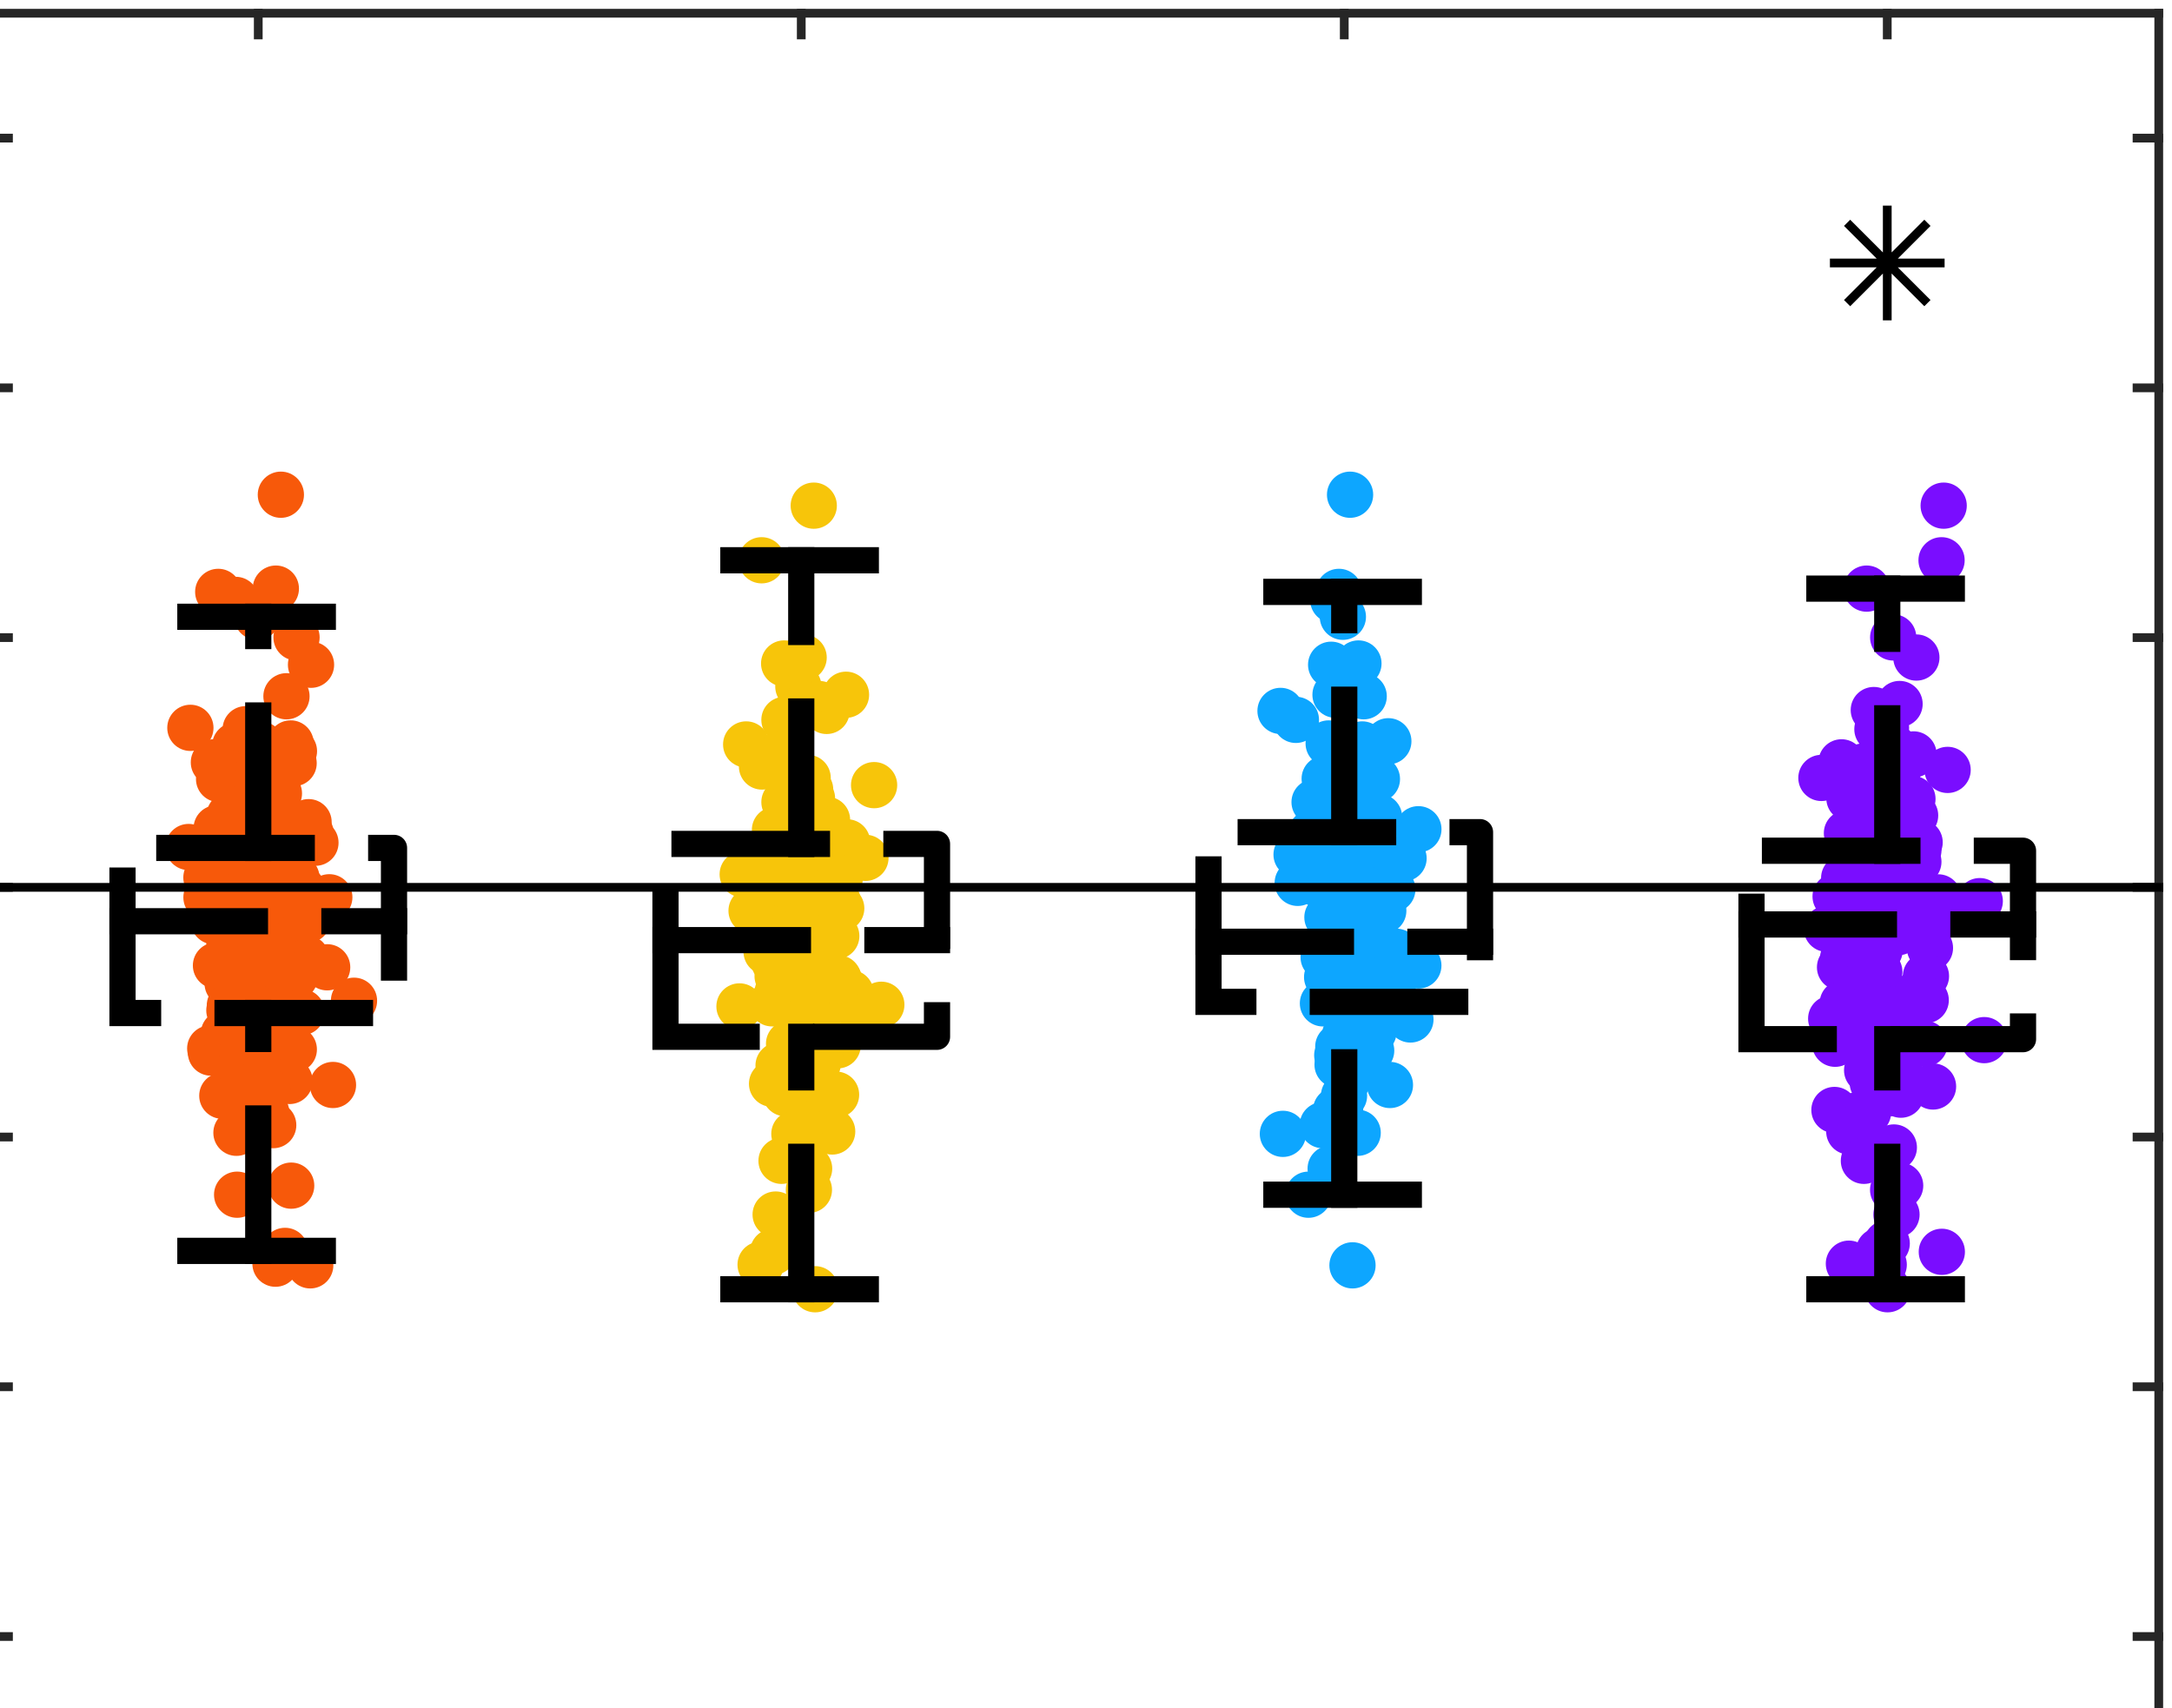 <?xml version="1.0"?>
<!DOCTYPE svg PUBLIC '-//W3C//DTD SVG 1.0//EN'
          'http://www.w3.org/TR/2001/REC-SVG-20010904/DTD/svg10.dtd'>
<svg xmlns:xlink="http://www.w3.org/1999/xlink" style="fill-opacity:1; color-rendering:auto; color-interpolation:auto; text-rendering:auto; stroke:black; stroke-linecap:square; stroke-miterlimit:10; shape-rendering:auto; stroke-opacity:1; fill:black; stroke-dasharray:none; font-weight:normal; stroke-width:1; font-family:'Dialog'; font-style:normal; stroke-linejoin:miter; font-size:12px; stroke-dashoffset:0; image-rendering:auto;" width="164" height="129" xmlns="http://www.w3.org/2000/svg"
><rect width="100%" height="100%" fill="#808080" stroke="none"/><!--Generated by the Batik Graphics2D SVG Generator--><defs id="genericDefs"
  /><g
  ><defs id="defs1"
    ><clipPath clipPathUnits="userSpaceOnUse" id="clipPath1"
      ><path d="M0 0 L164 0 L164 129 L0 129 L0 0 Z"
      /></clipPath
    ></defs
    ><g style="fill:white; stroke:white;"
    ><rect x="0" y="0" width="164" style="clip-path:url(#clipPath1); stroke:none;" height="129"
    /></g
    ><g style="fill:white; text-rendering:optimizeSpeed; color-rendering:optimizeSpeed; image-rendering:optimizeSpeed; shape-rendering:crispEdges; stroke:white; color-interpolation:sRGB;"
    ><rect x="0" width="164" height="129" y="0" style="stroke:none;"
      /><path style="stroke:none;" d="M0 129 L163 129 L163 1 L0 1 Z"
    /></g
    ><g style="fill:rgb(38,38,38); text-rendering:geometricPrecision; image-rendering:optimizeQuality; color-rendering:optimizeQuality; stroke-linejoin:round; stroke:rgb(38,38,38); color-interpolation:linearRGB; stroke-width:0.66;"
    ><line y2="1" style="fill:none;" x1="0" x2="163" y1="1"
      /><line y2="2.64" style="fill:none;" x1="19.5" x2="19.5" y1="1"
      /><line y2="2.64" style="fill:none;" x1="60.5" x2="60.5" y1="1"
      /><line y2="2.64" style="fill:none;" x1="101.5" x2="101.5" y1="1"
      /><line y2="2.64" style="fill:none;" x1="142.5" x2="142.5" y1="1"
      /><line y2="1" style="fill:none;" x1="163" x2="163" y1="129"
      /><line y2="123.571" style="fill:none;" x1="0" x2="0.64" y1="123.571"
      /><line y2="104.714" style="fill:none;" x1="0" x2="0.64" y1="104.714"
      /><line y2="85.857" style="fill:none;" x1="0" x2="0.64" y1="85.857"
      /><line y2="67" style="fill:none;" x1="0" x2="0.64" y1="67"
      /><line y2="48.143" style="fill:none;" x1="0" x2="0.64" y1="48.143"
      /><line y2="29.286" style="fill:none;" x1="0" x2="0.64" y1="29.286"
      /><line y2="10.429" style="fill:none;" x1="0" x2="0.64" y1="10.429"
      /><line y2="123.571" style="fill:none;" x1="163" x2="161.36" y1="123.571"
      /><line y2="104.714" style="fill:none;" x1="163" x2="161.36" y1="104.714"
      /><line y2="85.857" style="fill:none;" x1="163" x2="161.36" y1="85.857"
      /><line y2="67" style="fill:none;" x1="163" x2="161.36" y1="67"
      /><line y2="48.143" style="fill:none;" x1="163" x2="161.36" y1="48.143"
      /><line y2="29.286" style="fill:none;" x1="163" x2="161.36" y1="29.286"
      /><line y2="10.429" style="fill:none;" x1="163" x2="161.36" y1="10.429"
    /></g
    ><g transform="translate(19.845,68.358)" style="fill:rgb(247,89,10); text-rendering:geometricPrecision; color-rendering:optimizeQuality; image-rendering:optimizeQuality; color-interpolation:linearRGB; stroke:rgb(247,89,10);"
    ><circle r="1.746" style="stroke:none;" cx="0" cy="0"
      /><circle r="1.746" style="stroke:none;" cx="0" transform="translate(-0.963,-12.386)" cy="0"
      /><circle r="1.746" style="stroke:none;" cx="0" transform="translate(-1.778,0.096)" cy="0"
      /><circle r="1.746" style="stroke:none;" cx="0" transform="translate(1.362,-31.002)" cy="0"
      /><circle r="1.746" style="stroke:none;" cx="0" transform="translate(-1.769,-1.73)" cy="0"
      /><circle r="1.746" style="stroke:none;" cx="0" transform="translate(-1.292,-13.296)" cy="0"
      /><circle r="1.746" style="stroke:none;" cx="0" transform="translate(1.466,2.751)" cy="0"
      /><circle r="1.746" style="stroke:none;" cx="0" transform="translate(0.548,5.7)" cy="0"
      /><circle r="1.746" style="stroke:none;" cx="0" transform="translate(1.493,5.849)" cy="0"
      /><circle r="1.746" style="stroke:none;" cx="0" transform="translate(0.689,0.054)" cy="0"
      /><circle r="1.746" style="stroke:none;" cx="0" transform="translate(-1.167,-8.029)" cy="0"
      /><circle r="1.746" style="stroke:none;" cx="0" transform="translate(-1.399,-5.578)" cy="0"
      /><circle r="1.746" style="stroke:none;" cx="0" transform="translate(1.287,-1.207)" cy="0"
      /><circle r="1.746" style="stroke:none;" cx="0" transform="translate(-1.721,4.003)" cy="0"
      /><circle r="1.746" style="stroke:none;" cx="0" transform="translate(2.087,-5.743)" cy="0"
      /><circle r="1.746" style="stroke:none;" cx="0" transform="translate(1.276,4.68)" cy="0"
      /><circle r="1.746" style="stroke:none;" cx="0" transform="translate(0.244,9.618)" cy="0"
      /><circle r="1.746" style="stroke:none;" cx="0" transform="translate(-0.339,10.918)" cy="0"
      /><circle r="1.746" style="stroke:none;" cx="0" transform="translate(0.404,8.877)" cy="0"
      /><circle r="1.746" style="stroke:none;" cx="0" transform="translate(6.884,7.208)" cy="0"
      /><circle r="1.746" style="stroke:none;" cx="0" transform="translate(-0.576,4.503)" cy="0"
      /><circle r="1.746" style="stroke:none;" cx="0" transform="translate(-3.537,4.547)" cy="0"
      /><circle r="1.746" style="stroke:none;" cx="0" transform="translate(3.58,27.187)" cy="0"
      /><circle r="1.746" style="stroke:none;" cx="0" transform="translate(0.905,1.178)" cy="0"
      /><circle r="1.746" style="stroke:none;" cx="0" transform="translate(-1.674,1.678)" cy="0"
      /><circle r="1.746" style="stroke:none;" cx="0" transform="translate(5.02,-0.605)" cy="0"
      /><circle r="1.746" style="stroke:none;" cx="0" transform="translate(0.784,16.6)" cy="0"
      /><circle r="1.746" style="stroke:none;" cx="0" transform="translate(0.258,11.09)" cy="0"
      /><circle r="1.746" style="stroke:none;" cx="0" transform="translate(-1.94,21.853)" cy="0"
      /><circle r="1.746" style="stroke:none;" cx="0" transform="translate(-2.529,2.752)" cy="0"
      /><circle r="1.746" style="stroke:none;" cx="0" transform="translate(-3.971,10.811)" cy="0"
      /><circle r="1.746" style="stroke:none;" cx="0" transform="translate(-1.212,3.988)" cy="0"
      /><circle r="1.746" style="stroke:none;" cx="0" transform="translate(-2.504,-6.784)" cy="0"
      /><circle r="1.746" style="stroke:none;" cx="0" transform="translate(0.983,-23.912)" cy="0"
      /><circle r="1.746" style="stroke:none;" cx="0" transform="translate(-0.997,12.388)" cy="0"
      /><circle r="1.746" style="stroke:none;" cx="0" transform="translate(3.281,4.006)" cy="0"
      /><circle r="1.746" style="stroke:none;" cx="0" transform="translate(2.751,0.408)" cy="0"
      /><circle r="1.746" style="stroke:none;" cx="0" transform="translate(-0.009,1.774)" cy="0"
      /><circle r="1.746" style="stroke:none;" cx="0" transform="translate(-0.925,10.241)" cy="0"
      /><circle r="1.746" style="stroke:none;" cx="0" transform="translate(2.017,13.264)" cy="0"
      /><circle r="1.746" style="stroke:none;" cx="0" transform="translate(-2.696,3.809)" cy="0"
      /><circle r="1.746" style="stroke:none;" cx="0" transform="translate(1.036,2.028)" cy="0"
      /><circle r="1.746" style="stroke:none;" cx="0" transform="translate(-1.717,2.114)" cy="0"
      /><circle r="1.746" style="stroke:none;" cx="0" transform="translate(-1.166,-6.237)" cy="0"
      /><circle r="1.746" style="stroke:none;" cx="0" transform="translate(-1.723,-0.244)" cy="0"
      /><circle r="1.746" style="stroke:none;" cx="0" transform="translate(0.835,7.254)" cy="0"
      /><circle r="1.746" style="stroke:none;" cx="0" transform="translate(-1.94,4.491)" cy="0"
      /><circle r="1.746" style="stroke:none;" cx="0" transform="translate(-2.526,7.934)" cy="0"
      /><circle r="1.746" style="stroke:none;" cx="0" transform="translate(0.788,8.043)" cy="0"
      /><circle r="1.746" style="stroke:none;" cx="0" transform="translate(-1.214,-3.286)" cy="0"
      /><circle r="1.746" style="stroke:none;" cx="0" transform="translate(0.396,-4.646)" cy="0"
      /><circle r="1.746" style="stroke:none;" cx="0" transform="translate(-1.067,-9.335)" cy="0"
      /><circle r="1.746" style="stroke:none;" cx="0" transform="translate(0.207,10.843)" cy="0"
      /><circle r="1.746" style="stroke:none;" cx="0" transform="translate(-5.603,-4.401)" cy="0"
      /><circle r="1.746" style="stroke:none;" cx="0" transform="translate(0.61,-3.549)" cy="0"
      /><circle r="1.746" style="stroke:none;" cx="0" transform="translate(3.454,-6.276)" cy="0"
      /><circle r="1.746" style="stroke:none;" cx="0" transform="translate(1.785,-15.784)" cy="0"
      /><circle r="1.746" style="stroke:none;" cx="0" transform="translate(1.522,9.056)" cy="0"
      /><circle r="1.746" style="stroke:none;" cx="0" transform="translate(-0.837,7.528)" cy="0"
      /><circle r="1.746" style="stroke:none;" cx="0" transform="translate(0.026,10.108)" cy="0"
      /><circle r="1.746" style="stroke:none;" cx="0" transform="translate(0.155,15.455)" cy="0"
      /><circle r="1.746" style="stroke:none;" cx="0" transform="translate(-0.148,-12.127)" cy="0"
      /><circle r="1.746" style="stroke:none;" cx="0" transform="translate(-2.048,-23.06)" cy="0"
      /><circle r="1.746" style="stroke:none;" cx="0" transform="translate(-1.068,-11.264)" cy="0"
      /><circle r="1.746" style="stroke:none;" cx="0" transform="translate(-0.704,-3.033)" cy="0"
      /><circle r="1.746" style="stroke:none;" cx="0" transform="translate(-1.331,-2.666)" cy="0"
      /><circle r="1.746" style="stroke:none;" cx="0" transform="translate(1.37,7.165)" cy="0"
      /><circle r="1.746" style="stroke:none;" cx="0" transform="translate(4.858,4.681)" cy="0"
      /><circle r="1.746" style="stroke:none;" cx="0" transform="translate(-3.058,14.38)" cy="0"
      /><circle r="1.746" style="stroke:none;" cx="0" transform="translate(-0.082,-9.05)" cy="0"
      /><circle r="1.746" style="stroke:none;" cx="0" transform="translate(-3.302,-9.534)" cy="0"
      /><circle r="1.746" style="stroke:none;" cx="0" transform="translate(2.325,-10.731)" cy="0"
      /><circle r="1.746" style="stroke:none;" cx="0" transform="translate(2.545,-20.226)" cy="0"
      /><circle r="1.746" style="stroke:none;" cx="0" transform="translate(-3.754,0.117)" cy="0"
      /><circle r="1.746" style="stroke:none;" cx="0" transform="translate(3.639,-18.163)" cy="0"
      /><circle r="1.746" style="stroke:none;" cx="0" transform="translate(-2.569,0.158)" cy="0"
      /><circle r="1.746" style="stroke:none;" cx="0" transform="translate(0.119,-2.282)" cy="0"
      /><circle r="1.746" style="stroke:none;" cx="0" transform="translate(1.907,-4.46)" cy="0"
      /><circle r="1.746" style="stroke:none;" cx="0" transform="translate(-0.044,-7.006)" cy="0"
      /><circle r="1.746" style="stroke:none;" cx="0" transform="translate(4.361,0.433)" cy="0"
      /><circle r="1.746" style="stroke:none;" cx="0" transform="translate(5.297,13.568)" cy="0"
      /><circle r="1.746" style="stroke:none;" cx="0" transform="translate(-0.062,-3.763)" cy="0"
      /><circle r="1.746" style="stroke:none;" cx="0" transform="translate(-4.255,-0.598)" cy="0"
      /><circle r="1.746" style="stroke:none;" cx="0" transform="translate(-1.094,-6.978)" cy="0"
      /><circle r="1.746" style="stroke:none;" cx="0" transform="translate(-2.084,-12.057)" cy="0"
      /><circle r="1.746" style="stroke:none;" cx="0" transform="translate(-1.913,-7.1)" cy="0"
      /><circle r="1.746" style="stroke:none;" cx="0" transform="translate(-2.657,5.899)" cy="0"
      /><circle r="1.746" style="stroke:none;" cx="0" transform="translate(-0.185,-9.737)" cy="0"
      /><circle r="1.746" style="stroke:none;" cx="0" transform="translate(3.973,-4.725)" cy="0"
      /><circle r="1.746" style="stroke:none;" cx="0" transform="translate(-1.813,-2.537)" cy="0"
      /><circle r="1.746" style="stroke:none;" cx="0" transform="translate(-0.92,-0.418)" cy="0"
      /><circle r="1.746" style="stroke:none;" cx="0" transform="translate(2.046,0.897)" cy="0"
      /><circle r="1.746" style="stroke:none;" cx="0" transform="translate(2.141,21.169)" cy="0"
      /><circle r="1.746" style="stroke:none;" cx="0" transform="translate(0.65,-1.505)" cy="0"
      /><circle r="1.746" style="stroke:none;" cx="0" transform="translate(1.758,5.732)" cy="0"
      /><circle r="1.746" style="stroke:none;" cx="0" transform="translate(1.44,13.22)" cy="0"
      /><circle r="1.746" style="stroke:none;" cx="0" transform="translate(-1.128,0.592)" cy="0"
      /><circle r="1.746" style="stroke:none;" cx="0" transform="translate(0.534,-4.084)" cy="0"
      /><circle r="1.746" style="stroke:none;" cx="0" transform="translate(-0.959,2.895)" cy="0"
      /><circle r="1.746" style="stroke:none;" cx="0" transform="translate(-2.19,3.511)" cy="0"
      /><circle r="1.746" style="stroke:none;" cx="0" transform="translate(0.956,27.062)" cy="0"
      /><circle r="1.746" style="stroke:none;" cx="0" transform="translate(-0.207,3.554)" cy="0"
      /><circle r="1.746" style="stroke:none;" cx="0" transform="translate(-0.729,15.847)" cy="0"
      /><circle r="1.746" style="stroke:none;" cx="0" transform="translate(0.253,15.633)" cy="0"
      /><circle r="1.746" style="stroke:none;" cx="0" transform="translate(1.679,26.096)" cy="0"
      /><circle r="1.746" style="stroke:none;" cx="0" transform="translate(0.46,3.25)" cy="0"
      /><circle r="1.746" style="stroke:none;" cx="0" transform="translate(0.053,15.369)" cy="0"
      /><circle r="1.746" style="stroke:none;" cx="0" transform="translate(0.228,9.783)" cy="0"
      /><circle r="1.746" style="stroke:none;" cx="0" transform="translate(-0.24,-10.954)" cy="0"
      /><circle r="1.746" style="stroke:none;" cx="0" transform="translate(-1.933,-6.661)" cy="0"
      /><circle r="1.746" style="stroke:none;" cx="0" transform="translate(1.268,2.07)" cy="0"
      /><circle r="1.746" style="stroke:none;" cx="0" transform="translate(2.543,-2.064)" cy="0"
      /><circle r="1.746" style="stroke:none;" cx="0" transform="translate(-1.44,-2.371)" cy="0"
      /><circle r="1.746" style="stroke:none;" cx="0" transform="translate(3.607,-5.447)" cy="0"
      /><circle r="1.746" style="stroke:none;" cx="0" transform="translate(-0.707,-1.898)" cy="0"
      /><circle r="1.746" style="stroke:none;" cx="0" transform="translate(-0.845,9.203)" cy="0"
      /><circle r="1.746" style="stroke:none;" cx="0" transform="translate(-2.186,12.038)" cy="0"
      /><circle r="1.746" style="stroke:none;" cx="0" transform="translate(-1.97,5.301)" cy="0"
      /><circle r="1.746" style="stroke:none;" cx="0" transform="translate(-2.299,0.905)" cy="0"
      /><circle r="1.746" style="stroke:none;" cx="0" transform="translate(0.38,12.456)" cy="0"
      /><circle r="1.746" style="stroke:none;" cx="0" transform="translate(2.929,8.068)" cy="0"
      /><circle r="1.746" style="stroke:none;" cx="0" transform="translate(0.736,8.558)" cy="0"
      /><circle r="1.746" style="stroke:none;" cx="0" transform="translate(1.406,8.482)" cy="0"
      /><circle r="1.746" style="stroke:none;" cx="0" transform="translate(2.405,5.422)" cy="0"
      /><circle r="1.746" style="stroke:none;" cx="0" transform="translate(-5.47,-13.399)" cy="0"
      /><circle r="1.746" style="stroke:none;" cx="0" transform="translate(-0.689,-5.705)" cy="0"
      /><circle r="1.746" style="stroke:none;" cx="0" transform="translate(0.378,13.999)" cy="0"
      /><circle r="1.746" style="stroke:none;" cx="0" transform="translate(1.125,3.777)" cy="0"
      /><circle r="1.746" style="stroke:none;" cx="0" transform="translate(-3.02,4.476)" cy="0"
      /><circle r="1.746" style="stroke:none;" cx="0" transform="translate(-2.408,-0.465)" cy="0"
      /><circle r="1.746" style="stroke:none;" cx="0" transform="translate(1.276,-0.67)" cy="0"
      /><circle r="1.746" style="stroke:none;" cx="0" transform="translate(-0.584,0.525)" cy="0"
      /><circle r="1.746" style="stroke:none;" cx="0" transform="translate(0.788,5.31)" cy="0"
      /><circle r="1.746" style="stroke:none;" cx="0" transform="translate(-2.315,5.845)" cy="0"
      /><circle r="1.746" style="stroke:none;" cx="0" transform="translate(-3.695,-10.793)" cy="0"
      /><circle r="1.746" style="stroke:none;" cx="0" transform="translate(1.215,-8.447)" cy="0"
      /><circle r="1.746" style="stroke:none;" cx="0" transform="translate(2.101,-12.22)" cy="0"
      /><circle r="1.746" style="stroke:none;" cx="0" transform="translate(3,-1.187)" cy="0"
      /><circle r="1.746" style="stroke:none;" cx="0" transform="translate(-3.486,-5.812)" cy="0"
      /><circle r="1.746" style="stroke:none;" cx="0" transform="translate(-3.086,-4.129)" cy="0"
      /><circle r="1.746" style="stroke:none;" cx="0" transform="translate(-3.367,-23.665)" cy="0"
      /><circle r="1.746" style="stroke:none;" cx="0" transform="translate(-0.431,-21.786)" cy="0"
      /><circle r="1.746" style="stroke:none;" cx="0" transform="translate(-1.607,13.682)" cy="0"
      /><circle r="1.746" style="stroke:none;" cx="0" transform="translate(2.349,-11.639)" cy="0"
      /><circle r="1.746" style="stroke:none;" cx="0" transform="translate(-3.328,-2.366)" cy="0"
      /><circle r="1.746" style="stroke:none;" cx="0" transform="translate(-3.917,11.122)" cy="0"
      /><circle r="1.746" style="stroke:none;" cx="0" transform="translate(0.075,11.32)" cy="0"
      /><circle r="1.746" style="stroke:none;" cx="0" transform="translate(2.1,8.155)" cy="0"
      /><circle r="1.746" style="stroke:none;" cx="0" transform="translate(-1.991,17.177)" cy="0"
      /><circle r="1.746" style="stroke:none;" cx="0" transform="translate(-2.94,9.686)" cy="0"
      /><circle r="1.746" style="stroke:none;" cx="0" transform="translate(-0.652,10.448)" cy="0"
      /><circle r="1.746" style="stroke:none;" cx="0" transform="translate(-3.7,1.203)" cy="0"
      /><circle r="1.746" style="stroke:none;" cx="0" transform="translate(-0.31,9.551)" cy="0"
      /><circle r="1.746" style="stroke:none;" cx="0" transform="translate(1.353,4.77)" cy="0"
      /><circle r="1.746" style="stroke:none;" cx="0" transform="translate(0.101,-1.903)" cy="0"
      /><circle r="1.746" style="stroke:none;" cx="0" transform="translate(-4.259,-2.098)" cy="0"
      /><circle r="1.746" style="stroke:none;" cx="0" transform="translate(-1.446,5.629)" cy="0"
      /><circle r="1.746" style="stroke:none;" cx="0" transform="translate(-0.965,-7.67)" cy="0"
      /><circle r="1.746" style="stroke:none;" cx="0" transform="translate(3.372,1.098)" cy="0"
      /><circle r="1.746" style="stroke:none;" cx="0" transform="translate(1.53,0.355)" cy="0"
      /><circle r="1.746" style="stroke:none;" cx="0" transform="translate(-0.463,0.704)" cy="0"
      /><circle r="1.746" style="stroke:none;" cx="0" transform="translate(2.339,10.881)" cy="0"
      /><circle r="1.746" style="stroke:none;" cx="0" transform="translate(-2.487,7.561)" cy="0"
      /><circle r="1.746" style="stroke:none;" cx="0" transform="translate(-1.059,-5.77)" cy="0"
      /><circle r="1.746" style="stroke:none;" cx="0" transform="translate(2.55,-0.533)" cy="0"
      /><circle r="1.746" style="stroke:none;" cx="0" transform="translate(2.734,4.769)" cy="0"
      /><circle r="1.746" style="stroke:none;" cx="0" transform="translate(1.152,9.923)" cy="0"
      /><circle r="1.746" style="stroke:none;" cx="0" transform="translate(0.661,3.4)" cy="0"
      /><circle r="1.746" style="stroke:none;" cx="0" transform="translate(-1.547,10.181)" cy="0"
      /><circle r="1.746" style="stroke:none;" cx="0" transform="translate(1.182,-2.313)" cy="0"
      /><circle r="1.746" style="stroke:none;" cx="0" transform="translate(-2.043,9.214)" cy="0"
      /><circle transform="translate(41.832,13.177)" style="fill:rgb(247,197,10); stroke:none;" r="1.746" cx="0" cy="0"
      /><circle transform="translate(41.232,21.484)" style="fill:rgb(247,197,10); stroke:none;" r="1.746" cx="0" cy="0"
      /><circle transform="translate(42.99,17.08)" style="fill:rgb(247,197,10); stroke:none;" r="1.746" cx="0" cy="0"
      /><circle transform="translate(39.782,5.774)" style="fill:rgb(247,197,10); stroke:none;" r="1.746" cx="0" cy="0"
      /><circle transform="translate(41.959,4.797)" style="fill:rgb(247,197,10); stroke:none;" r="1.746" cx="0" cy="0"
      /><circle transform="translate(42.281,6.442)" style="fill:rgb(247,197,10); stroke:none;" r="1.746" cx="0" cy="0"
      /><circle transform="translate(38.813,3.221)" style="fill:rgb(247,197,10); stroke:none;" r="1.746" cx="0" cy="0"
      /><circle transform="translate(40.975,-6.608)" style="fill:rgb(247,197,10); stroke:none;" r="1.746" cx="0" cy="0"
      /><circle transform="translate(43.929,-4.518)" style="fill:rgb(247,197,10); stroke:none;" r="1.746" cx="0" cy="0"
      /><circle transform="translate(40.885,1.214)" style="fill:rgb(247,197,10); stroke:none;" r="1.746" cx="0" cy="0"
      /><circle transform="translate(40.022,5.022)" style="fill:rgb(247,197,10); stroke:none;" r="1.746" cx="0" cy="0"
      /><circle transform="translate(41.591,11.673)" style="fill:rgb(247,197,10); stroke:none;" r="1.746" cx="0" cy="0"
      /><circle transform="translate(40.091,18.316)" style="fill:rgb(247,197,10); stroke:none;" r="1.746" cx="0" cy="0"
      /><circle transform="translate(41.563,13.394)" style="fill:rgb(247,197,10); stroke:none;" r="1.746" cx="0" cy="0"
      /><circle transform="translate(40.378,18.287)" style="fill:rgb(247,197,10); stroke:none;" r="1.746" cx="0" cy="0"
      /><circle transform="translate(40.617,-1.414)" style="fill:rgb(247,197,10); stroke:none;" r="1.746" cx="0" cy="0"
      /><circle transform="translate(41.599,-30.176)" style="fill:rgb(247,197,10); stroke:none;" r="1.746" cx="0" cy="0"
      /><circle transform="translate(43.447,5.512)" style="fill:rgb(247,197,10); stroke:none;" r="1.746" cx="0" cy="0"
      /><circle transform="translate(41.581,-5.684)" style="fill:rgb(247,197,10); stroke:none;" r="1.746" cx="0" cy="0"
      /><circle transform="translate(44.034,-15.898)" style="fill:rgb(247,197,10); stroke:none;" r="1.746" cx="0" cy="0"
      /><circle transform="translate(36.496,-12.145)" style="fill:rgb(247,197,10); stroke:none;" r="1.746" cx="0" cy="0"
      /><circle transform="translate(39.734,7.402)" style="fill:rgb(247,197,10); stroke:none;" r="1.746" cx="0" cy="0"
      /><circle transform="translate(41.138,-9.617)" style="fill:rgb(247,197,10); stroke:none;" r="1.746" cx="0" cy="0"
      /><circle transform="translate(38.943,12.1)" style="fill:rgb(247,197,10); stroke:none;" r="1.746" cx="0" cy="0"
      /><circle transform="translate(38.039,3.507)" style="fill:rgb(247,197,10); stroke:none;" r="1.746" cx="0" cy="0"
      /><circle transform="translate(41.919,9.199)" style="fill:rgb(247,197,10); stroke:none;" r="1.746" cx="0" cy="0"
      /><circle transform="translate(41.911,15.474)" style="fill:rgb(247,197,10); stroke:none;" r="1.746" cx="0" cy="0"
      /><circle transform="translate(41.248,19.882)" style="fill:rgb(247,197,10); stroke:none;" r="1.746" cx="0" cy="0"
      /><circle transform="translate(41.465,-8.079)" style="fill:rgb(247,197,10); stroke:none;" r="1.746" cx="0" cy="0"
      /><circle transform="translate(38.87,5.348)" style="fill:rgb(247,197,10); stroke:none;" r="1.746" cx="0" cy="0"
      /><circle transform="translate(39.634,4.278)" style="fill:rgb(247,197,10); stroke:none;" r="1.746" cx="0" cy="0"
      /><circle transform="translate(40.436,-16.517)" style="fill:rgb(247,197,10); stroke:none;" r="1.746" cx="0" cy="0"
      /><circle transform="translate(39.245,-5.806)" style="fill:rgb(247,197,10); stroke:none;" r="1.746" cx="0" cy="0"
      /><circle transform="translate(41.335,-1.514)" style="fill:rgb(247,197,10); stroke:none;" r="1.746" cx="0" cy="0"
      /><circle transform="translate(45.503,-3.584)" style="fill:rgb(247,197,10); stroke:none;" r="1.746" cx="0" cy="0"
      /><circle transform="translate(39.666,1.102)" style="fill:rgb(247,197,10); stroke:none;" r="1.746" cx="0" cy="0"
      /><circle transform="translate(41.982,7.916)" style="fill:rgb(247,197,10); stroke:none;" r="1.746" cx="0" cy="0"
      /><circle transform="translate(38.534,26.166)" style="fill:rgb(247,197,10); stroke:none;" r="1.746" cx="0" cy="0"
      /><circle transform="translate(43.401,-2.304)" style="fill:rgb(247,197,10); stroke:none;" r="1.746" cx="0" cy="0"
      /><circle transform="translate(38.668,0.007)" style="fill:rgb(247,197,10); stroke:none;" r="1.746" cx="0" cy="0"
      /><circle transform="translate(41.082,-2.879)" style="fill:rgb(247,197,10); stroke:none;" r="1.746" cx="0" cy="0"
      /><circle transform="translate(39.386,-7.791)" style="fill:rgb(247,197,10); stroke:none;" r="1.746" cx="0" cy="0"
      /><circle transform="translate(41.704,28.992)" style="fill:rgb(247,197,10); stroke:none;" r="1.746" cx="0" cy="0"
      /><circle transform="translate(40.678,-8.157)" style="fill:rgb(247,197,10); stroke:none;" r="1.746" cx="0" cy="0"
      /><circle transform="translate(40.564,6.204)" style="fill:rgb(247,197,10); stroke:none;" r="1.746" cx="0" cy="0"
      /><circle transform="translate(46.7,7.511)" style="fill:rgb(247,197,10); stroke:none;" r="1.746" cx="0" cy="0"
      /><circle transform="translate(39.363,-18.259)" style="fill:rgb(247,197,10); stroke:none;" r="1.746" cx="0" cy="0"
      /><circle transform="translate(40.559,-6.346)" style="fill:rgb(247,197,10); stroke:none;" r="1.746" cx="0" cy="0"
      /><circle transform="translate(46.155,-9.073)" style="fill:rgb(247,197,10); stroke:none;" r="1.746" cx="0" cy="0"
      /><circle transform="translate(38.304,-3.034)" style="fill:rgb(247,197,10); stroke:none;" r="1.746" cx="0" cy="0"
      /><circle transform="translate(41.788,10.658)" style="fill:rgb(247,197,10); stroke:none;" r="1.746" cx="0" cy="0"
      /><circle transform="translate(38.448,7.402)" style="fill:rgb(247,197,10); stroke:none;" r="1.746" cx="0" cy="0"
      /><circle transform="translate(42.767,7.308)" style="fill:rgb(247,197,10); stroke:none;" r="1.746" cx="0" cy="0"
      /><circle transform="translate(41.326,-8.738)" style="fill:rgb(247,197,10); stroke:none;" r="1.746" cx="0" cy="0"
      /><circle transform="translate(41.991,-15.199)" style="fill:rgb(247,197,10); stroke:none;" r="1.746" cx="0" cy="0"
      /><circle transform="translate(40.083,1.761)" style="fill:rgb(247,197,10); stroke:none;" r="1.746" cx="0" cy="0"
      /><circle transform="translate(41.157,-5.47)" style="fill:rgb(247,197,10); stroke:none;" r="1.746" cx="0" cy="0"
      /><circle transform="translate(43.673,0.228)" style="fill:rgb(247,197,10); stroke:none;" r="1.746" cx="0" cy="0"
      /><circle transform="translate(35.991,7.636)" style="fill:rgb(247,197,10); stroke:none;" r="1.746" cx="0" cy="0"
      /><circle transform="translate(37.306,-1.543)" style="fill:rgb(247,197,10); stroke:none;" r="1.746" cx="0" cy="0"
      /><circle transform="translate(41.506,6.293)" style="fill:rgb(247,197,10); stroke:none;" r="1.746" cx="0" cy="0"
      /><circle transform="translate(39.312,-4.12)" style="fill:rgb(247,197,10); stroke:none;" r="1.746" cx="0" cy="0"
      /><circle transform="translate(40.047,10.672)" style="fill:rgb(247,197,10); stroke:none;" r="1.746" cx="0" cy="0"
      /><circle transform="translate(37.586,27.136)" style="fill:rgb(247,197,10); stroke:none;" r="1.746" cx="0" cy="0"
      /><circle transform="translate(38.8,7.404)" style="fill:rgb(247,197,10); stroke:none;" r="1.746" cx="0" cy="0"
      /><circle transform="translate(39.826,6.247)" style="fill:rgb(247,197,10); stroke:none;" r="1.746" cx="0" cy="0"
      /><circle transform="translate(39.167,19.295)" style="fill:rgb(247,197,10); stroke:none;" r="1.746" cx="0" cy="0"
      /><circle transform="translate(38.878,6.543)" style="fill:rgb(247,197,10); stroke:none;" r="1.746" cx="0" cy="0"
      /><circle transform="translate(39.79,25.533)" style="fill:rgb(247,197,10); stroke:none;" r="1.746" cx="0" cy="0"
      /><circle transform="translate(38.722,23.351)" style="fill:rgb(247,197,10); stroke:none;" r="1.746" cx="0" cy="0"
      /><circle transform="translate(43.405,10.572)" style="fill:rgb(247,197,10); stroke:none;" r="1.746" cx="0" cy="0"
      /><circle transform="translate(38.628,4.296)" style="fill:rgb(247,197,10); stroke:none;" r="1.746" cx="0" cy="0"
      /><circle transform="translate(44.381,6.629)" style="fill:rgb(247,197,10); stroke:none;" r="1.746" cx="0" cy="0"
      /><circle transform="translate(39.887,-0.377)" style="fill:rgb(247,197,10); stroke:none;" r="1.746" cx="0" cy="0"
      /><circle transform="translate(37.678,1.925)" style="fill:rgb(247,197,10); stroke:none;" r="1.746" cx="0" cy="0"
      /><circle transform="translate(39.386,-14.001)" style="fill:rgb(247,197,10); stroke:none;" r="1.746" cx="0" cy="0"
      /><circle transform="translate(42.57,-14.677)" style="fill:rgb(247,197,10); stroke:none;" r="1.746" cx="0" cy="0"
      /><circle transform="translate(42.819,-1.694)" style="fill:rgb(247,197,10); stroke:none;" r="1.746" cx="0" cy="0"
      /><circle transform="translate(40.983,-9.557)" style="fill:rgb(247,197,10); stroke:none;" r="1.746" cx="0" cy="0"
      /><circle transform="translate(41.244,9.851)" style="fill:rgb(247,197,10); stroke:none;" r="1.746" cx="0" cy="0"
      /><circle transform="translate(41.952,-3.263)" style="fill:rgb(247,197,10); stroke:none;" r="1.746" cx="0" cy="0"
      /><circle transform="translate(37.663,-26.052)" style="fill:rgb(247,197,10); stroke:none;" r="1.746" cx="0" cy="0"
      /><circle transform="translate(39.462,-10.223)" style="fill:rgb(247,197,10); stroke:none;" r="1.746" cx="0" cy="0"
      /><circle transform="translate(36.903,0.411)" style="fill:rgb(247,197,10); stroke:none;" r="1.746" cx="0" cy="0"
      /><circle transform="translate(39.734,10.455)" style="fill:rgb(247,197,10); stroke:none;" r="1.746" cx="0" cy="0"
      /><circle transform="translate(42.601,-6.45)" style="fill:rgb(247,197,10); stroke:none;" r="1.746" cx="0" cy="0"
      /><circle transform="translate(42.125,-1.215)" style="fill:rgb(247,197,10); stroke:none;" r="1.746" cx="0" cy="0"
      /><circle transform="translate(45.345,8.621)" style="fill:rgb(247,197,10); stroke:none;" r="1.746" cx="0" cy="0"
      /><circle transform="translate(40.996,12.933)" style="fill:rgb(247,197,10); stroke:none;" r="1.746" cx="0" cy="0"
      /><circle transform="translate(36.234,-2.339)" style="fill:rgb(247,197,10); stroke:none;" r="1.746" cx="0" cy="0"
      /><circle transform="translate(44.118,-4.752)" style="fill:rgb(247,197,10); stroke:none;" r="1.746" cx="0" cy="0"
      /><circle transform="translate(43.283,14.3)" style="fill:rgb(247,197,10); stroke:none;" r="1.746" cx="0" cy="0"
      /><circle transform="translate(39.46,14.188)" style="fill:rgb(247,197,10); stroke:none;" r="1.746" cx="0" cy="0"
      /><circle transform="translate(41.111,11.805)" style="fill:rgb(247,197,10); stroke:none;" r="1.746" cx="0" cy="0"
      /><circle transform="translate(42.252,10.007)" style="fill:rgb(247,197,10); stroke:none;" r="1.746" cx="0" cy="0"
      /><circle transform="translate(41.443,0.892)" style="fill:rgb(247,197,10); stroke:none;" r="1.746" cx="0" cy="0"
      /><circle transform="translate(42.082,11.022)" style="fill:rgb(247,197,10); stroke:none;" r="1.746" cx="0" cy="0"
      /><circle transform="translate(40.423,8.852)" style="fill:rgb(247,197,10); stroke:none;" r="1.746" cx="0" cy="0"
      /><circle transform="translate(40.575,-3.83)" style="fill:rgb(247,197,10); stroke:none;" r="1.746" cx="0" cy="0"
      /><circle transform="translate(40.835,-18.708)" style="fill:rgb(247,197,10); stroke:none;" r="1.746" cx="0" cy="0"
      /><circle transform="translate(39.036,-11.392)" style="fill:rgb(247,197,10); stroke:none;" r="1.746" cx="0" cy="0"
      /><circle transform="translate(43.572,-2.102)" style="fill:rgb(247,197,10); stroke:none;" r="1.746" cx="0" cy="0"
      /><circle transform="translate(40.667,5.213)" style="fill:rgb(247,197,10); stroke:none;" r="1.746" cx="0" cy="0"
      /><circle transform="translate(42.062,10.973)" style="fill:rgb(247,197,10); stroke:none;" r="1.746" cx="0" cy="0"
      /><circle transform="translate(38.902,-1.677)" style="fill:rgb(247,197,10); stroke:none;" r="1.746" cx="0" cy="0"
      /><circle transform="translate(38.45,13.475)" style="fill:rgb(247,197,10); stroke:none;" r="1.746" cx="0" cy="0"
      /><circle transform="translate(40.468,-14.743)" style="fill:rgb(247,197,10); stroke:none;" r="1.746" cx="0" cy="0"
      /><circle transform="translate(40.136,17.258)" style="fill:rgb(247,197,10); stroke:none;" r="1.746" cx="0" cy="0"
      /><circle transform="translate(43.104,-1.175)" style="fill:rgb(247,197,10); stroke:none;" r="1.746" cx="0" cy="0"
      /><circle transform="translate(41.897,11.972)" style="fill:rgb(247,197,10); stroke:none;" r="1.746" cx="0" cy="0"
      /><circle transform="translate(41.763,-5.905)" style="fill:rgb(247,197,10); stroke:none;" r="1.746" cx="0" cy="0"
      /><circle transform="translate(37.692,-10.479)" style="fill:rgb(247,197,10); stroke:none;" r="1.746" cx="0" cy="0"
      /><circle transform="translate(38.671,-5.695)" style="fill:rgb(247,197,10); stroke:none;" r="1.746" cx="0" cy="0"
      /><circle transform="translate(41.069,1.159)" style="fill:rgb(247,197,10); stroke:none;" r="1.746" cx="0" cy="0"
      /><circle transform="translate(39.941,3.922)" style="fill:rgb(247,197,10); stroke:none;" r="1.746" cx="0" cy="0"
      /><circle transform="translate(43.299,2.319)" style="fill:rgb(247,197,10); stroke:none;" r="1.746" cx="0" cy="0"
      /><circle transform="translate(43.404,-0.314)" style="fill:rgb(247,197,10); stroke:none;" r="1.746" cx="0" cy="0"
      /><circle transform="translate(39.464,-4.165)" style="fill:rgb(247,197,10); stroke:none;" r="1.746" cx="0" cy="0"
      /><circle transform="translate(42.449,2.939)" style="fill:rgb(247,197,10); stroke:none;" r="1.746" cx="0" cy="0"
      /><circle transform="translate(43.515,5.676)" style="fill:rgb(247,197,10); stroke:none;" r="1.746" cx="0" cy="0"
      /><circle transform="translate(82.313,0)" style="fill:rgb(13,166,255); stroke:none;" r="1.746" cx="0" cy="0"
      /><circle transform="translate(84.983,-12.386)" style="fill:rgb(13,166,255); stroke:none;" r="1.746" cx="0" cy="0"
      /><circle transform="translate(83.832,0.096)" style="fill:rgb(13,166,255); stroke:none;" r="1.746" cx="0" cy="0"
      /><circle transform="translate(82.094,-31.002)" style="fill:rgb(13,166,255); stroke:none;" r="1.746" cx="0" cy="0"
      /><circle transform="translate(83.452,2.751)" style="fill:rgb(13,166,255); stroke:none;" r="1.746" cx="0" cy="0"
      /><circle transform="translate(82.053,5.7)" style="fill:rgb(13,166,255); stroke:none;" r="1.746" cx="0" cy="0"
      /><circle transform="translate(80.804,5.849)" style="fill:rgb(13,166,255); stroke:none;" r="1.746" cx="0" cy="0"
      /><circle transform="translate(82.389,5.774)" style="fill:rgb(13,166,255); stroke:none;" r="1.746" cx="0" cy="0"
      /><circle transform="translate(81.729,4.797)" style="fill:rgb(13,166,255); stroke:none;" r="1.746" cx="0" cy="0"
      /><circle transform="translate(80.907,6.442)" style="fill:rgb(13,166,255); stroke:none;" r="1.746" cx="0" cy="0"
      /><circle transform="translate(85.285,-1.207)" style="fill:rgb(13,166,255); stroke:none;" r="1.746" cx="0" cy="0"
      /><circle transform="translate(82.108,4.003)" style="fill:rgb(13,166,255); stroke:none;" r="1.746" cx="0" cy="0"
      /><circle transform="translate(87.252,-5.743)" style="fill:rgb(13,166,255); stroke:none;" r="1.746" cx="0" cy="0"
      /><circle transform="translate(81.047,4.68)" style="fill:rgb(13,166,255); stroke:none;" r="1.746" cx="0" cy="0"
      /><circle transform="translate(82.811,7.208)" style="fill:rgb(13,166,255); stroke:none;" r="1.746" cx="0" cy="0"
      /><circle transform="translate(84.899,4.503)" style="fill:rgb(13,166,255); stroke:none;" r="1.746" cx="0" cy="0"
      /><circle transform="translate(87.249,4.547)" style="fill:rgb(13,166,255); stroke:none;" r="1.746" cx="0" cy="0"
      /><circle transform="translate(82.277,27.187)" style="fill:rgb(13,166,255); stroke:none;" r="1.746" cx="0" cy="0"
      /><circle transform="translate(80.034,16.6)" style="fill:rgb(13,166,255); stroke:none;" r="1.746" cx="0" cy="0"
      /><circle transform="translate(83.302,11.09)" style="fill:rgb(13,166,255); stroke:none;" r="1.746" cx="0" cy="0"
      /><circle transform="translate(78.949,21.853)" style="fill:rgb(13,166,255); stroke:none;" r="1.746" cx="0" cy="0"
      /><circle transform="translate(81.093,2.752)" style="fill:rgb(13,166,255); stroke:none;" r="1.746" cx="0" cy="0"
      /><circle transform="translate(82.212,12.388)" style="fill:rgb(13,166,255); stroke:none;" r="1.746" cx="0" cy="0"
      /><circle transform="translate(84.708,4.006)" style="fill:rgb(13,166,255); stroke:none;" r="1.746" cx="0" cy="0"
      /><circle transform="translate(84.601,0.408)" style="fill:rgb(13,166,255); stroke:none;" r="1.746" cx="0" cy="0"
      /><circle transform="translate(81.598,5.512)" style="fill:rgb(13,166,255); stroke:none;" r="1.746" cx="0" cy="0"
      /><circle transform="translate(83.549,-5.684)" style="fill:rgb(13,166,255); stroke:none;" r="1.746" cx="0" cy="0"
      /><circle transform="translate(80.996,-15.898)" style="fill:rgb(13,166,255); stroke:none;" r="1.746" cx="0" cy="0"
      /><circle transform="translate(83.01,-12.145)" style="fill:rgb(13,166,255); stroke:none;" r="1.746" cx="0" cy="0"
      /><circle transform="translate(85.581,3.507)" style="fill:rgb(13,166,255); stroke:none;" r="1.746" cx="0" cy="0"
      /><circle transform="translate(81.976,9.199)" style="fill:rgb(13,166,255); stroke:none;" r="1.746" cx="0" cy="0"
      /><circle transform="translate(81.038,15.474)" style="fill:rgb(13,166,255); stroke:none;" r="1.746" cx="0" cy="0"
      /><circle transform="translate(80.629,19.882)" style="fill:rgb(13,166,255); stroke:none;" r="1.746" cx="0" cy="0"
      /><circle transform="translate(83.123,7.254)" style="fill:rgb(13,166,255); stroke:none;" r="1.746" cx="0" cy="0"
      /><circle transform="translate(84.396,4.491)" style="fill:rgb(13,166,255); stroke:none;" r="1.746" cx="0" cy="0"
      /><circle transform="translate(86.012,7.934)" style="fill:rgb(13,166,255); stroke:none;" r="1.746" cx="0" cy="0"
      /><circle transform="translate(81.765,8.043)" style="fill:rgb(13,166,255); stroke:none;" r="1.746" cx="0" cy="0"
      /><circle transform="translate(81.989,-16.517)" style="fill:rgb(13,166,255); stroke:none;" r="1.746" cx="0" cy="0"
      /><circle transform="translate(80.358,-5.806)" style="fill:rgb(13,166,255); stroke:none;" r="1.746" cx="0" cy="0"
      /><circle transform="translate(84.959,-1.514)" style="fill:rgb(13,166,255); stroke:none;" r="1.746" cx="0" cy="0"
      /><circle transform="translate(81.5,-3.584)" style="fill:rgb(13,166,255); stroke:none;" r="1.746" cx="0" cy="0"
      /><circle transform="translate(80.684,-4.401)" style="fill:rgb(13,166,255); stroke:none;" r="1.746" cx="0" cy="0"
      /><circle transform="translate(86.132,-3.549)" style="fill:rgb(13,166,255); stroke:none;" r="1.746" cx="0" cy="0"
      /><circle transform="translate(83.315,-6.276)" style="fill:rgb(13,166,255); stroke:none;" r="1.746" cx="0" cy="0"
      /><circle transform="translate(83.123,-15.784)" style="fill:rgb(13,166,255); stroke:none;" r="1.746" cx="0" cy="0"
      /><circle transform="translate(79.593,-2.304)" style="fill:rgb(13,166,255); stroke:none;" r="1.746" cx="0" cy="0"
      /><circle transform="translate(82.544,0.007)" style="fill:rgb(13,166,255); stroke:none;" r="1.746" cx="0" cy="0"
      /><circle transform="translate(82.721,-2.879)" style="fill:rgb(13,166,255); stroke:none;" r="1.746" cx="0" cy="0"
      /><circle transform="translate(79.415,-7.791)" style="fill:rgb(13,166,255); stroke:none;" r="1.746" cx="0" cy="0"
      /><circle transform="translate(81.192,-12.127)" style="fill:rgb(13,166,255); stroke:none;" r="1.746" cx="0" cy="0"
      /><circle transform="translate(80.825,-23.06)" style="fill:rgb(13,166,255); stroke:none;" r="1.746" cx="0" cy="0"
      /><circle transform="translate(82.737,-11.264)" style="fill:rgb(13,166,255); stroke:none;" r="1.746" cx="0" cy="0"
      /><circle transform="translate(79.59,-3.033)" style="fill:rgb(13,166,255); stroke:none;" r="1.746" cx="0" cy="0"
      /><circle transform="translate(83.887,-2.666)" style="fill:rgb(13,166,255); stroke:none;" r="1.746" cx="0" cy="0"
      /><circle transform="translate(85.314,6.204)" style="fill:rgb(13,166,255); stroke:none;" r="1.746" cx="0" cy="0"
      /><circle transform="translate(81.032,7.511)" style="fill:rgb(13,166,255); stroke:none;" r="1.746" cx="0" cy="0"
      /><circle transform="translate(81.637,14.38)" style="fill:rgb(13,166,255); stroke:none;" r="1.746" cx="0" cy="0"
      /><circle transform="translate(82.693,-9.05)" style="fill:rgb(13,166,255); stroke:none;" r="1.746" cx="0" cy="0"
      /><circle transform="translate(84.121,-9.534)" style="fill:rgb(13,166,255); stroke:none;" r="1.746" cx="0" cy="0"
      /><circle transform="translate(82.725,-18.259)" style="fill:rgb(13,166,255); stroke:none;" r="1.746" cx="0" cy="0"
      /><circle transform="translate(82.469,0.117)" style="fill:rgb(13,166,255); stroke:none;" r="1.746" cx="0" cy="0"
      /><circle transform="translate(80.665,-18.163)" style="fill:rgb(13,166,255); stroke:none;" r="1.746" cx="0" cy="0"
      /><circle transform="translate(81.18,-6.346)" style="fill:rgb(13,166,255); stroke:none;" r="1.746" cx="0" cy="0"
      /><circle transform="translate(82.912,-4.46)" style="fill:rgb(13,166,255); stroke:none;" r="1.746" cx="0" cy="0"
      /><circle transform="translate(85.104,13.568)" style="fill:rgb(13,166,255); stroke:none;" r="1.746" cx="0" cy="0"
      /><circle transform="translate(82.82,-7.1)" style="fill:rgb(13,166,255); stroke:none;" r="1.746" cx="0" cy="0"
      /><circle transform="translate(79.182,-5.47)" style="fill:rgb(13,166,255); stroke:none;" r="1.746" cx="0" cy="0"
      /><circle transform="translate(82.542,-4.725)" style="fill:rgb(13,166,255); stroke:none;" r="1.746" cx="0" cy="0"
      /><circle transform="translate(81.466,-1.543)" style="fill:rgb(13,166,255); stroke:none;" r="1.746" cx="0" cy="0"
      /><circle transform="translate(81.154,0.897)" style="fill:rgb(13,166,255); stroke:none;" r="1.746" cx="0" cy="0"
      /><circle transform="translate(81.205,10.672)" style="fill:rgb(13,166,255); stroke:none;" r="1.746" cx="0" cy="0"
      /><circle transform="translate(79.851,-1.505)" style="fill:rgb(13,166,255); stroke:none;" r="1.746" cx="0" cy="0"
      /><circle transform="translate(80.997,5.732)" style="fill:rgb(13,166,255); stroke:none;" r="1.746" cx="0" cy="0"
      /><circle transform="translate(80.046,7.404)" style="fill:rgb(13,166,255); stroke:none;" r="1.746" cx="0" cy="0"
      /><circle transform="translate(80.906,6.247)" style="fill:rgb(13,166,255); stroke:none;" r="1.746" cx="0" cy="0"
      /><circle transform="translate(81.895,13.22)" style="fill:rgb(13,166,255); stroke:none;" r="1.746" cx="0" cy="0"
      /><circle transform="translate(82.012,0.592)" style="fill:rgb(13,166,255); stroke:none;" r="1.746" cx="0" cy="0"
      /><circle transform="translate(81.213,3.25)" style="fill:rgb(13,166,255); stroke:none;" r="1.746" cx="0" cy="0"
      /><circle transform="translate(81.342,15.369)" style="fill:rgb(13,166,255); stroke:none;" r="1.746" cx="0" cy="0"
      /><circle transform="translate(81.724,9.783)" style="fill:rgb(13,166,255); stroke:none;" r="1.746" cx="0" cy="0"
      /><circle transform="translate(82.594,-10.954)" style="fill:rgb(13,166,255); stroke:none;" r="1.746" cx="0" cy="0"
      /><circle transform="translate(84.282,-6.661)" style="fill:rgb(13,166,255); stroke:none;" r="1.746" cx="0" cy="0"
      /><circle transform="translate(82.926,10.572)" style="fill:rgb(13,166,255); stroke:none;" r="1.746" cx="0" cy="0"
      /><circle transform="translate(81.067,4.296)" style="fill:rgb(13,166,255); stroke:none;" r="1.746" cx="0" cy="0"
      /><circle transform="translate(82.88,9.203)" style="fill:rgb(13,166,255); stroke:none;" r="1.746" cx="0" cy="0"
      /><circle transform="translate(81.151,12.038)" style="fill:rgb(13,166,255); stroke:none;" r="1.746" cx="0" cy="0"
      /><circle transform="translate(78.004,-14.001)" style="fill:rgb(13,166,255); stroke:none;" r="1.746" cx="0" cy="0"
      /><circle transform="translate(76.843,-14.677)" style="fill:rgb(13,166,255); stroke:none;" r="1.746" cx="0" cy="0"
      /><circle transform="translate(78.142,-1.694)" style="fill:rgb(13,166,255); stroke:none;" r="1.746" cx="0" cy="0"
      /><circle transform="translate(81.168,5.301)" style="fill:rgb(13,166,255); stroke:none;" r="1.746" cx="0" cy="0"
      /><circle transform="translate(80.384,0.905)" style="fill:rgb(13,166,255); stroke:none;" r="1.746" cx="0" cy="0"
      /><circle transform="translate(80.178,-9.557)" style="fill:rgb(13,166,255); stroke:none;" r="1.746" cx="0" cy="0"
      /><circle transform="translate(81.738,9.851)" style="fill:rgb(13,166,255); stroke:none;" r="1.746" cx="0" cy="0"
      /><circle transform="translate(80.304,-3.263)" style="fill:rgb(13,166,255); stroke:none;" r="1.746" cx="0" cy="0"
      /><circle transform="translate(80.362,5.422)" style="fill:rgb(13,166,255); stroke:none;" r="1.746" cx="0" cy="0"
      /><circle transform="translate(82.904,4.476)" style="fill:rgb(13,166,255); stroke:none;" r="1.746" cx="0" cy="0"
      /><circle transform="translate(83.258,-1.215)" style="fill:rgb(13,166,255); stroke:none;" r="1.746" cx="0" cy="0"
      /><circle transform="translate(86.65,8.621)" style="fill:rgb(13,166,255); stroke:none;" r="1.746" cx="0" cy="0"
      /><circle transform="translate(82.275,5.31)" style="fill:rgb(13,166,255); stroke:none;" r="1.746" cx="0" cy="0"
      /><circle transform="translate(81.774,5.845)" style="fill:rgb(13,166,255); stroke:none;" r="1.746" cx="0" cy="0"
      /><circle transform="translate(80.478,-12.22)" style="fill:rgb(13,166,255); stroke:none;" r="1.746" cx="0" cy="0"
      /><circle transform="translate(81.254,-23.665)" style="fill:rgb(13,166,255); stroke:none;" r="1.746" cx="0" cy="0"
      /><circle transform="translate(81.551,-21.786)" style="fill:rgb(13,166,255); stroke:none;" r="1.746" cx="0" cy="0"
      /><circle transform="translate(78.055,-3.83)" style="fill:rgb(13,166,255); stroke:none;" r="1.746" cx="0" cy="0"
      /><circle transform="translate(81.127,11.32)" style="fill:rgb(13,166,255); stroke:none;" r="1.746" cx="0" cy="0"
      /><circle transform="translate(83.191,8.155)" style="fill:rgb(13,166,255); stroke:none;" r="1.746" cx="0" cy="0"
      /><circle transform="translate(80.484,5.213)" style="fill:rgb(13,166,255); stroke:none;" r="1.746" cx="0" cy="0"
      /><circle transform="translate(82.668,17.177)" style="fill:rgb(13,166,255); stroke:none;" r="1.746" cx="0" cy="0"
      /><circle transform="translate(83.687,10.973)" style="fill:rgb(13,166,255); stroke:none;" r="1.746" cx="0" cy="0"
      /><circle transform="translate(83.863,9.551)" style="fill:rgb(13,166,255); stroke:none;" r="1.746" cx="0" cy="0"
      /><circle transform="translate(83.247,4.77)" style="fill:rgb(13,166,255); stroke:none;" r="1.746" cx="0" cy="0"
      /><circle transform="translate(77.022,17.258)" style="fill:rgb(13,166,255); stroke:none;" r="1.746" cx="0" cy="0"
      /><circle transform="translate(80.498,-1.175)" style="fill:rgb(13,166,255); stroke:none;" r="1.746" cx="0" cy="0"
      /><circle transform="translate(83.503,5.629)" style="fill:rgb(13,166,255); stroke:none;" r="1.746" cx="0" cy="0"
      /><circle transform="translate(82.464,-5.905)" style="fill:rgb(13,166,255); stroke:none;" r="1.746" cx="0" cy="0"
      /><circle transform="translate(81.665,0.355)" style="fill:rgb(13,166,255); stroke:none;" r="1.746" cx="0" cy="0"
      /><circle transform="translate(82.55,-5.695)" style="fill:rgb(13,166,255); stroke:none;" r="1.746" cx="0" cy="0"
      /><circle transform="translate(83.971,-5.77)" style="fill:rgb(13,166,255); stroke:none;" r="1.746" cx="0" cy="0"
      /><circle transform="translate(81.97,-0.533)" style="fill:rgb(13,166,255); stroke:none;" r="1.746" cx="0" cy="0"
      /><circle transform="translate(80.099,3.922)" style="fill:rgb(13,166,255); stroke:none;" r="1.746" cx="0" cy="0"
      /><circle transform="translate(81.285,2.319)" style="fill:rgb(13,166,255); stroke:none;" r="1.746" cx="0" cy="0"
      /><circle transform="translate(81.229,4.769)" style="fill:rgb(13,166,255); stroke:none;" r="1.746" cx="0" cy="0"
      /><circle transform="translate(83.493,9.923)" style="fill:rgb(13,166,255); stroke:none;" r="1.746" cx="0" cy="0"
      /><circle transform="translate(82.5,9.214)" style="fill:rgb(13,166,255); stroke:none;" r="1.746" cx="0" cy="0"
      /><circle transform="translate(82.777,5.676)" style="fill:rgb(13,166,255); stroke:none;" r="1.746" cx="0" cy="0"
      /><circle transform="translate(122.958,-1.73)" style="fill:rgb(122,13,255); stroke:none;" r="1.746" cx="0" cy="0"
      /><circle transform="translate(121.912,-13.296)" style="fill:rgb(122,13,255); stroke:none;" r="1.746" cx="0" cy="0"
      /><circle transform="translate(122.78,13.177)" style="fill:rgb(122,13,255); stroke:none;" r="1.746" cx="0" cy="0"
      /><circle transform="translate(123.099,21.484)" style="fill:rgb(122,13,255); stroke:none;" r="1.746" cx="0" cy="0"
      /><circle transform="translate(119.788,17.08)" style="fill:rgb(122,13,255); stroke:none;" r="1.746" cx="0" cy="0"
      /><circle transform="translate(123.021,0.054)" style="fill:rgb(122,13,255); stroke:none;" r="1.746" cx="0" cy="0"
      /><circle transform="translate(124.556,-8.029)" style="fill:rgb(122,13,255); stroke:none;" r="1.746" cx="0" cy="0"
      /><circle transform="translate(122.429,-5.578)" style="fill:rgb(122,13,255); stroke:none;" r="1.746" cx="0" cy="0"
      /><circle transform="translate(125.878,3.221)" style="fill:rgb(122,13,255); stroke:none;" r="1.746" cx="0" cy="0"
      /><circle transform="translate(123.804,-6.608)" style="fill:rgb(122,13,255); stroke:none;" r="1.746" cx="0" cy="0"
      /><circle transform="translate(121.793,-4.518)" style="fill:rgb(122,13,255); stroke:none;" r="1.746" cx="0" cy="0"
      /><circle transform="translate(122.339,9.618)" style="fill:rgb(122,13,255); stroke:none;" r="1.746" cx="0" cy="0"
      /><circle transform="translate(122.09,10.918)" style="fill:rgb(122,13,255); stroke:none;" r="1.746" cx="0" cy="0"
      /><circle transform="translate(123.149,8.877)" style="fill:rgb(122,13,255); stroke:none;" r="1.746" cx="0" cy="0"
      /><circle transform="translate(124.202,1.214)" style="fill:rgb(122,13,255); stroke:none;" r="1.746" cx="0" cy="0"
      /><circle transform="translate(122.056,5.022)" style="fill:rgb(122,13,255); stroke:none;" r="1.746" cx="0" cy="0"
      /><circle transform="translate(123.594,11.673)" style="fill:rgb(122,13,255); stroke:none;" r="1.746" cx="0" cy="0"
      /><circle transform="translate(126.253,1.178)" style="fill:rgb(122,13,255); stroke:none;" r="1.746" cx="0" cy="0"
      /><circle transform="translate(124.564,1.678)" style="fill:rgb(122,13,255); stroke:none;" r="1.746" cx="0" cy="0"
      /><circle transform="translate(124.346,-0.605)" style="fill:rgb(122,13,255); stroke:none;" r="1.746" cx="0" cy="0"
      /><circle transform="translate(120.984,18.316)" style="fill:rgb(122,13,255); stroke:none;" r="1.746" cx="0" cy="0"
      /><circle transform="translate(121.559,13.394)" style="fill:rgb(122,13,255); stroke:none;" r="1.746" cx="0" cy="0"
      /><circle transform="translate(123.152,18.287)" style="fill:rgb(122,13,255); stroke:none;" r="1.746" cx="0" cy="0"
      /><circle transform="translate(122.448,10.811)" style="fill:rgb(122,13,255); stroke:none;" r="1.746" cx="0" cy="0"
      /><circle transform="translate(119.323,3.988)" style="fill:rgb(122,13,255); stroke:none;" r="1.746" cx="0" cy="0"
      /><circle transform="translate(119.55,-1.414)" style="fill:rgb(122,13,255); stroke:none;" r="1.746" cx="0" cy="0"
      /><circle transform="translate(124.758,-6.784)" style="fill:rgb(122,13,255); stroke:none;" r="1.746" cx="0" cy="0"
      /><circle transform="translate(121.1,-23.912)" style="fill:rgb(122,13,255); stroke:none;" r="1.746" cx="0" cy="0"
      /><circle transform="translate(126.915,-30.176)" style="fill:rgb(122,13,255); stroke:none;" r="1.746" cx="0" cy="0"
      /><circle transform="translate(118.1,1.774)" style="fill:rgb(122,13,255); stroke:none;" r="1.746" cx="0" cy="0"
      /><circle transform="translate(123.575,10.241)" style="fill:rgb(122,13,255); stroke:none;" r="1.746" cx="0" cy="0"
      /><circle transform="translate(122.656,13.264)" style="fill:rgb(122,13,255); stroke:none;" r="1.746" cx="0" cy="0"
      /><circle transform="translate(121.104,3.809)" style="fill:rgb(122,13,255); stroke:none;" r="1.746" cx="0" cy="0"
      /><circle transform="translate(123.483,2.028)" style="fill:rgb(122,13,255); stroke:none;" r="1.746" cx="0" cy="0"
      /><circle transform="translate(121.027,2.114)" style="fill:rgb(122,13,255); stroke:none;" r="1.746" cx="0" cy="0"
      /><circle transform="translate(124.417,-6.237)" style="fill:rgb(122,13,255); stroke:none;" r="1.746" cx="0" cy="0"
      /><circle transform="translate(122.792,-0.244)" style="fill:rgb(122,13,255); stroke:none;" r="1.746" cx="0" cy="0"
      /><circle transform="translate(119.294,7.402)" style="fill:rgb(122,13,255); stroke:none;" r="1.746" cx="0" cy="0"
      /><circle transform="translate(117.684,-9.617)" style="fill:rgb(122,13,255); stroke:none;" r="1.746" cx="0" cy="0"
      /><circle transform="translate(122.073,12.1)" style="fill:rgb(122,13,255); stroke:none;" r="1.746" cx="0" cy="0"
      /><circle transform="translate(125.004,-3.286)" style="fill:rgb(122,13,255); stroke:none;" r="1.746" cx="0" cy="0"
      /><circle transform="translate(123.026,-4.646)" style="fill:rgb(122,13,255); stroke:none;" r="1.746" cx="0" cy="0"
      /><circle transform="translate(122.766,-9.335)" style="fill:rgb(122,13,255); stroke:none;" r="1.746" cx="0" cy="0"
      /><circle transform="translate(124.064,10.843)" style="fill:rgb(122,13,255); stroke:none;" r="1.746" cx="0" cy="0"
      /><circle transform="translate(119.798,-8.079)" style="fill:rgb(122,13,255); stroke:none;" r="1.746" cx="0" cy="0"
      /><circle transform="translate(125.577,5.348)" style="fill:rgb(122,13,255); stroke:none;" r="1.746" cx="0" cy="0"
      /><circle transform="translate(120.822,4.278)" style="fill:rgb(122,13,255); stroke:none;" r="1.746" cx="0" cy="0"
      /><circle transform="translate(122.732,9.056)" style="fill:rgb(122,13,255); stroke:none;" r="1.746" cx="0" cy="0"
      /><circle transform="translate(121.909,7.528)" style="fill:rgb(122,13,255); stroke:none;" r="1.746" cx="0" cy="0"
      /><circle transform="translate(122.961,10.108)" style="fill:rgb(122,13,255); stroke:none;" r="1.746" cx="0" cy="0"
      /><circle transform="translate(118.668,15.455)" style="fill:rgb(122,13,255); stroke:none;" r="1.746" cx="0" cy="0"
      /><circle transform="translate(125.779,1.102)" style="fill:rgb(122,13,255); stroke:none;" r="1.746" cx="0" cy="0"
      /><circle transform="translate(123.773,7.916)" style="fill:rgb(122,13,255); stroke:none;" r="1.746" cx="0" cy="0"
      /><circle transform="translate(126.775,26.166)" style="fill:rgb(122,13,255); stroke:none;" r="1.746" cx="0" cy="0"
      /><circle transform="translate(125.559,7.165)" style="fill:rgb(122,13,255); stroke:none;" r="1.746" cx="0" cy="0"
      /><circle transform="translate(122.678,28.992)" style="fill:rgb(122,13,255); stroke:none;" r="1.746" cx="0" cy="0"
      /><circle transform="translate(120.73,-8.157)" style="fill:rgb(122,13,255); stroke:none;" r="1.746" cx="0" cy="0"
      /><circle transform="translate(119.09,4.681)" style="fill:rgb(122,13,255); stroke:none;" r="1.746" cx="0" cy="0"
      /><circle transform="translate(122.689,-10.731)" style="fill:rgb(122,13,255); stroke:none;" r="1.746" cx="0" cy="0"
      /><circle transform="translate(123.104,-20.226)" style="fill:rgb(122,13,255); stroke:none;" r="1.746" cx="0" cy="0"
      /><circle transform="translate(124.799,0.158)" style="fill:rgb(122,13,255); stroke:none;" r="1.746" cx="0" cy="0"
      /><circle transform="translate(120.705,-2.282)" style="fill:rgb(122,13,255); stroke:none;" r="1.746" cx="0" cy="0"
      /><circle transform="translate(124.284,-7.006)" style="fill:rgb(122,13,255); stroke:none;" r="1.746" cx="0" cy="0"
      /><circle transform="translate(122.801,0.433)" style="fill:rgb(122,13,255); stroke:none;" r="1.746" cx="0" cy="0"
      /><circle transform="translate(121.069,-9.073)" style="fill:rgb(122,13,255); stroke:none;" r="1.746" cx="0" cy="0"
      /><circle transform="translate(124.242,-3.034)" style="fill:rgb(122,13,255); stroke:none;" r="1.746" cx="0" cy="0"
      /><circle transform="translate(123.199,10.658)" style="fill:rgb(122,13,255); stroke:none;" r="1.746" cx="0" cy="0"
      /><circle transform="translate(122.173,-3.763)" style="fill:rgb(122,13,255); stroke:none;" r="1.746" cx="0" cy="0"
      /><circle transform="translate(126.503,-0.598)" style="fill:rgb(122,13,255); stroke:none;" r="1.746" cx="0" cy="0"
      /><circle transform="translate(123.903,7.402)" style="fill:rgb(122,13,255); stroke:none;" r="1.746" cx="0" cy="0"
      /><circle transform="translate(122.428,7.308)" style="fill:rgb(122,13,255); stroke:none;" r="1.746" cx="0" cy="0"
      /><circle transform="translate(123.223,-8.738)" style="fill:rgb(122,13,255); stroke:none;" r="1.746" cx="0" cy="0"
      /><circle transform="translate(122.833,-6.978)" style="fill:rgb(122,13,255); stroke:none;" r="1.746" cx="0" cy="0"
      /><circle transform="translate(123.01,-12.057)" style="fill:rgb(122,13,255); stroke:none;" r="1.746" cx="0" cy="0"
      /><circle transform="translate(123.584,-15.199)" style="fill:rgb(122,13,255); stroke:none;" r="1.746" cx="0" cy="0"
      /><circle transform="translate(121.417,1.761)" style="fill:rgb(122,13,255); stroke:none;" r="1.746" cx="0" cy="0"
      /><circle transform="translate(121.021,5.899)" style="fill:rgb(122,13,255); stroke:none;" r="1.746" cx="0" cy="0"
      /><circle transform="translate(123.394,-9.737)" style="fill:rgb(122,13,255); stroke:none;" r="1.746" cx="0" cy="0"
      /><circle transform="translate(126.519,0.228)" style="fill:rgb(122,13,255); stroke:none;" r="1.746" cx="0" cy="0"
      /><circle transform="translate(122.026,7.636)" style="fill:rgb(122,13,255); stroke:none;" r="1.746" cx="0" cy="0"
      /><circle transform="translate(120.579,-2.537)" style="fill:rgb(122,13,255); stroke:none;" r="1.746" cx="0" cy="0"
      /><circle transform="translate(122.165,-0.418)" style="fill:rgb(122,13,255); stroke:none;" r="1.746" cx="0" cy="0"
      /><circle transform="translate(121.662,6.293)" style="fill:rgb(122,13,255); stroke:none;" r="1.746" cx="0" cy="0"
      /><circle transform="translate(121.984,-4.12)" style="fill:rgb(122,13,255); stroke:none;" r="1.746" cx="0" cy="0"
      /><circle transform="translate(123.629,21.169)" style="fill:rgb(122,13,255); stroke:none;" r="1.746" cx="0" cy="0"
      /><circle transform="translate(122.388,27.136)" style="fill:rgb(122,13,255); stroke:none;" r="1.746" cx="0" cy="0"
      /><circle transform="translate(121.436,-4.084)" style="fill:rgb(122,13,255); stroke:none;" r="1.746" cx="0" cy="0"
      /><circle transform="translate(121.745,2.895)" style="fill:rgb(122,13,255); stroke:none;" r="1.746" cx="0" cy="0"
      /><circle transform="translate(119.943,3.511)" style="fill:rgb(122,13,255); stroke:none;" r="1.746" cx="0" cy="0"
      /><circle transform="translate(120.892,19.295)" style="fill:rgb(122,13,255); stroke:none;" r="1.746" cx="0" cy="0"
      /><circle transform="translate(119.758,27.062)" style="fill:rgb(122,13,255); stroke:none;" r="1.746" cx="0" cy="0"
      /><circle transform="translate(121.597,3.554)" style="fill:rgb(122,13,255); stroke:none;" r="1.746" cx="0" cy="0"
      /><circle transform="translate(120.43,15.847)" style="fill:rgb(122,13,255); stroke:none;" r="1.746" cx="0" cy="0"
      /><circle transform="translate(121.205,15.633)" style="fill:rgb(122,13,255); stroke:none;" r="1.746" cx="0" cy="0"
      /><circle transform="translate(122.036,26.096)" style="fill:rgb(122,13,255); stroke:none;" r="1.746" cx="0" cy="0"
      /><circle transform="translate(120.194,6.543)" style="fill:rgb(122,13,255); stroke:none;" r="1.746" cx="0" cy="0"
      /><circle transform="translate(122.615,25.533)" style="fill:rgb(122,13,255); stroke:none;" r="1.746" cx="0" cy="0"
      /><circle transform="translate(123.352,23.351)" style="fill:rgb(122,13,255); stroke:none;" r="1.746" cx="0" cy="0"
      /><circle transform="translate(120.68,2.07)" style="fill:rgb(122,13,255); stroke:none;" r="1.746" cx="0" cy="0"
      /><circle transform="translate(124.938,6.629)" style="fill:rgb(122,13,255); stroke:none;" r="1.746" cx="0" cy="0"
      /><circle transform="translate(119.403,-2.064)" style="fill:rgb(122,13,255); stroke:none;" r="1.746" cx="0" cy="0"
      /><circle transform="translate(121.851,-2.371)" style="fill:rgb(122,13,255); stroke:none;" r="1.746" cx="0" cy="0"
      /><circle transform="translate(119.611,-5.447)" style="fill:rgb(122,13,255); stroke:none;" r="1.746" cx="0" cy="0"
      /><circle transform="translate(121.948,-1.898)" style="fill:rgb(122,13,255); stroke:none;" r="1.746" cx="0" cy="0"
      /><circle transform="translate(119.941,-0.377)" style="fill:rgb(122,13,255); stroke:none;" r="1.746" cx="0" cy="0"
      /><circle transform="translate(121.476,1.925)" style="fill:rgb(122,13,255); stroke:none;" r="1.746" cx="0" cy="0"
      /><circle transform="translate(121.136,12.456)" style="fill:rgb(122,13,255); stroke:none;" r="1.746" cx="0" cy="0"
      /><circle transform="translate(120.225,8.068)" style="fill:rgb(122,13,255); stroke:none;" r="1.746" cx="0" cy="0"
      /><circle transform="translate(118.422,8.558)" style="fill:rgb(122,13,255); stroke:none;" r="1.746" cx="0" cy="0"
      /><circle transform="translate(123.813,8.482)" style="fill:rgb(122,13,255); stroke:none;" r="1.746" cx="0" cy="0"
      /><circle transform="translate(126.755,-26.052)" style="fill:rgb(122,13,255); stroke:none;" r="1.746" cx="0" cy="0"
      /><circle transform="translate(127.212,-10.223)" style="fill:rgb(122,13,255); stroke:none;" r="1.746" cx="0" cy="0"
      /><circle transform="translate(121.646,0.411)" style="fill:rgb(122,13,255); stroke:none;" r="1.746" cx="0" cy="0"
      /><circle transform="translate(122.56,-13.399)" style="fill:rgb(122,13,255); stroke:none;" r="1.746" cx="0" cy="0"
      /><circle transform="translate(121.7,-5.705)" style="fill:rgb(122,13,255); stroke:none;" r="1.746" cx="0" cy="0"
      /><circle transform="translate(122.81,13.999)" style="fill:rgb(122,13,255); stroke:none;" r="1.746" cx="0" cy="0"
      /><circle transform="translate(120.771,3.777)" style="fill:rgb(122,13,255); stroke:none;" r="1.746" cx="0" cy="0"
      /><circle transform="translate(118.72,10.455)" style="fill:rgb(122,13,255); stroke:none;" r="1.746" cx="0" cy="0"
      /><circle transform="translate(122.58,-6.45)" style="fill:rgb(122,13,255); stroke:none;" r="1.746" cx="0" cy="0"
      /><circle transform="translate(120.143,-0.465)" style="fill:rgb(122,13,255); stroke:none;" r="1.746" cx="0" cy="0"
      /><circle transform="translate(118.755,-0.67)" style="fill:rgb(122,13,255); stroke:none;" r="1.746" cx="0" cy="0"
      /><circle transform="translate(127.522,0.525)" style="fill:rgb(122,13,255); stroke:none;" r="1.746" cx="0" cy="0"
      /><circle transform="translate(122.176,12.933)" style="fill:rgb(122,13,255); stroke:none;" r="1.746" cx="0" cy="0"
      /><circle transform="translate(123.483,-2.339)" style="fill:rgb(122,13,255); stroke:none;" r="1.746" cx="0" cy="0"
      /><circle transform="translate(125.099,-4.752)" style="fill:rgb(122,13,255); stroke:none;" r="1.746" cx="0" cy="0"
      /><circle transform="translate(119.201,-10.793)" style="fill:rgb(122,13,255); stroke:none;" r="1.746" cx="0" cy="0"
      /><circle transform="translate(123.501,-8.447)" style="fill:rgb(122,13,255); stroke:none;" r="1.746" cx="0" cy="0"
      /><circle transform="translate(123.683,14.3)" style="fill:rgb(122,13,255); stroke:none;" r="1.746" cx="0" cy="0"
      /><circle transform="translate(122.825,14.188)" style="fill:rgb(122,13,255); stroke:none;" r="1.746" cx="0" cy="0"
      /><circle transform="translate(122.978,11.805)" style="fill:rgb(122,13,255); stroke:none;" r="1.746" cx="0" cy="0"
      /><circle transform="translate(121.572,-1.187)" style="fill:rgb(122,13,255); stroke:none;" r="1.746" cx="0" cy="0"
      /><circle transform="translate(124.137,-5.812)" style="fill:rgb(122,13,255); stroke:none;" r="1.746" cx="0" cy="0"
      /><circle transform="translate(120.912,-4.129)" style="fill:rgb(122,13,255); stroke:none;" r="1.746" cx="0" cy="0"
      /><circle transform="translate(121.022,10.007)" style="fill:rgb(122,13,255); stroke:none;" r="1.746" cx="0" cy="0"
      /><circle transform="translate(124.141,0.892)" style="fill:rgb(122,13,255); stroke:none;" r="1.746" cx="0" cy="0"
      /><circle transform="translate(126.112,13.682)" style="fill:rgb(122,13,255); stroke:none;" r="1.746" cx="0" cy="0"
      /><circle transform="translate(121.862,11.022)" style="fill:rgb(122,13,255); stroke:none;" r="1.746" cx="0" cy="0"
      /><circle transform="translate(121.619,8.852)" style="fill:rgb(122,13,255); stroke:none;" r="1.746" cx="0" cy="0"
      /><circle transform="translate(123.491,-11.639)" style="fill:rgb(122,13,255); stroke:none;" r="1.746" cx="0" cy="0"
      /><circle transform="translate(124.853,-18.708)" style="fill:rgb(122,13,255); stroke:none;" r="1.746" cx="0" cy="0"
      /><circle transform="translate(124.639,-11.392)" style="fill:rgb(122,13,255); stroke:none;" r="1.746" cx="0" cy="0"
      /><circle transform="translate(123.208,-2.366)" style="fill:rgb(122,13,255); stroke:none;" r="1.746" cx="0" cy="0"
      /><circle transform="translate(121.354,11.122)" style="fill:rgb(122,13,255); stroke:none;" r="1.746" cx="0" cy="0"
      /><circle transform="translate(123.946,-2.102)" style="fill:rgb(122,13,255); stroke:none;" r="1.746" cx="0" cy="0"
      /><circle transform="translate(122.492,9.686)" style="fill:rgb(122,13,255); stroke:none;" r="1.746" cx="0" cy="0"
      /><circle transform="translate(125.477,10.448)" style="fill:rgb(122,13,255); stroke:none;" r="1.746" cx="0" cy="0"
      /><circle transform="translate(119.768,-1.677)" style="fill:rgb(122,13,255); stroke:none;" r="1.746" cx="0" cy="0"
      /><circle transform="translate(122.944,13.475)" style="fill:rgb(122,13,255); stroke:none;" r="1.746" cx="0" cy="0"
      /><circle transform="translate(125.299,1.203)" style="fill:rgb(122,13,255); stroke:none;" r="1.746" cx="0" cy="0"
      /><circle transform="translate(121.64,-14.743)" style="fill:rgb(122,13,255); stroke:none;" r="1.746" cx="0" cy="0"
      /><circle transform="translate(121.374,-1.903)" style="fill:rgb(122,13,255); stroke:none;" r="1.746" cx="0" cy="0"
      /><circle transform="translate(120.741,-2.098)" style="fill:rgb(122,13,255); stroke:none;" r="1.746" cx="0" cy="0"
      /><circle transform="translate(122.083,11.972)" style="fill:rgb(122,13,255); stroke:none;" r="1.746" cx="0" cy="0"
      /><circle transform="translate(122.243,-7.67)" style="fill:rgb(122,13,255); stroke:none;" r="1.746" cx="0" cy="0"
      /><circle transform="translate(122.935,1.098)" style="fill:rgb(122,13,255); stroke:none;" r="1.746" cx="0" cy="0"
      /><circle transform="translate(120.844,-10.479)" style="fill:rgb(122,13,255); stroke:none;" r="1.746" cx="0" cy="0"
      /><circle transform="translate(122.824,0.704)" style="fill:rgb(122,13,255); stroke:none;" r="1.746" cx="0" cy="0"
      /><circle transform="translate(121.417,10.881)" style="fill:rgb(122,13,255); stroke:none;" r="1.746" cx="0" cy="0"
      /><circle transform="translate(121.899,7.561)" style="fill:rgb(122,13,255); stroke:none;" r="1.746" cx="0" cy="0"
      /><circle transform="translate(120.936,1.159)" style="fill:rgb(122,13,255); stroke:none;" r="1.746" cx="0" cy="0"
      /><circle transform="translate(122.076,3.4)" style="fill:rgb(122,13,255); stroke:none;" r="1.746" cx="0" cy="0"
      /><circle transform="translate(129.973,10.181)" style="fill:rgb(122,13,255); stroke:none;" r="1.746" cx="0" cy="0"
      /><circle transform="translate(129.64,-0.314)" style="fill:rgb(122,13,255); stroke:none;" r="1.746" cx="0" cy="0"
      /><circle transform="translate(125.006,-4.165)" style="fill:rgb(122,13,255); stroke:none;" r="1.746" cx="0" cy="0"
      /><circle transform="translate(124.268,-2.313)" style="fill:rgb(122,13,255); stroke:none;" r="1.746" cx="0" cy="0"
      /><circle transform="translate(120.034,2.939)" style="fill:rgb(122,13,255); stroke:none;" r="1.746" cx="0" cy="0"
    /></g
    ><g transform="translate(142.5,19.857)" style="stroke-linecap:butt; text-rendering:geometricPrecision; color-rendering:optimizeQuality; image-rendering:optimizeQuality; color-interpolation:linearRGB; stroke-width:0.66;"
    ><path style="fill:none;" d="M0 -4 L0 4 M-4 0 L4 0 M-2.799 -2.799 L2.799 2.799 M-2.799 2.799 L2.799 -2.799"
    /></g
    ><g style="stroke-linecap:butt; text-rendering:geometricPrecision; image-rendering:optimizeQuality; color-rendering:optimizeQuality; stroke-linejoin:bevel; stroke-dasharray:10,6; color-interpolation:linearRGB; stroke-width:1.979; stroke-miterlimit:1;"
    ><line y2="46.572" style="fill:none;" x1="19.5" x2="19.5" y1="64.025"
      /><line y2="42.306" style="fill:none;" x1="60.5" x2="60.5" y1="63.723"
      /><line y2="44.693" style="fill:none;" x1="101.5" x2="101.5" y1="62.835"
      /><line y2="44.446" style="fill:none;" x1="142.5" x2="142.5" y1="64.238"
      /><line y2="76.491" style="fill:none;" x1="19.5" x2="19.5" y1="94.454"
      /><line y2="78.287" style="fill:none;" x1="60.5" x2="60.5" y1="97.35"
      /><line y2="75.65" style="fill:none;" x1="101.5" x2="101.5" y1="90.211"
      /><line y2="78.466" style="fill:none;" x1="142.5" x2="142.5" y1="97.35"
      /><line x1="14.375" x2="24.625" y1="46.572" style="fill:none; stroke-linejoin:round; stroke-dasharray:none; stroke-miterlimit:10;" y2="46.572"
      /><line x1="55.375" x2="65.625" y1="42.306" style="fill:none; stroke-linejoin:round; stroke-dasharray:none; stroke-miterlimit:10;" y2="42.306"
      /><line x1="96.375" x2="106.625" y1="44.693" style="fill:none; stroke-linejoin:round; stroke-dasharray:none; stroke-miterlimit:10;" y2="44.693"
      /><line x1="137.375" x2="147.625" y1="44.446" style="fill:none; stroke-linejoin:round; stroke-dasharray:none; stroke-miterlimit:10;" y2="44.446"
      /><line x1="14.375" x2="24.625" y1="94.454" style="fill:none; stroke-linejoin:round; stroke-dasharray:none; stroke-miterlimit:10;" y2="94.454"
      /><line x1="55.375" x2="65.625" y1="97.35" style="fill:none; stroke-linejoin:round; stroke-dasharray:none; stroke-miterlimit:10;" y2="97.35"
      /><line x1="96.375" x2="106.625" y1="90.211" style="fill:none; stroke-linejoin:round; stroke-dasharray:none; stroke-miterlimit:10;" y2="90.211"
      /><line x1="137.375" x2="147.625" y1="97.35" style="fill:none; stroke-linejoin:round; stroke-dasharray:none; stroke-miterlimit:10;" y2="97.35"
      /><path style="fill:none; stroke-miterlimit:10; stroke-dasharray:none; fill-rule:evenodd; stroke-linejoin:round;" d="M9.25 76.491 L9.25 64.025 L29.75 64.025 L29.75 76.491 L9.25 76.491"
      /><path style="fill:none; stroke-miterlimit:10; stroke-dasharray:none; fill-rule:evenodd; stroke-linejoin:round;" d="M50.25 78.287 L50.25 63.723 L70.75 63.723 L70.75 78.287 L50.25 78.287"
      /><path style="fill:none; stroke-miterlimit:10; stroke-dasharray:none; fill-rule:evenodd; stroke-linejoin:round;" d="M91.25 75.65 L91.25 62.835 L111.75 62.835 L111.75 75.65 L91.25 75.65"
      /><path style="fill:none; stroke-miterlimit:10; stroke-dasharray:none; fill-rule:evenodd; stroke-linejoin:round;" d="M132.25 78.466 L132.25 64.238 L152.75 64.238 L152.75 78.466 L132.25 78.466"
      /><line x1="9.25" x2="29.75" y1="69.561" style="fill:none; stroke-linejoin:round; stroke-dasharray:none; stroke-miterlimit:10;" y2="69.561"
      /><line x1="50.25" x2="70.75" y1="70.987" style="fill:none; stroke-linejoin:round; stroke-dasharray:none; stroke-miterlimit:10;" y2="70.987"
      /><line x1="91.25" x2="111.75" y1="71.11" style="fill:none; stroke-linejoin:round; stroke-dasharray:none; stroke-miterlimit:10;" y2="71.11"
      /><line x1="132.25" x2="152.75" y1="69.804" style="fill:none; stroke-linejoin:round; stroke-dasharray:none; stroke-miterlimit:10;" y2="69.804"
    /></g
    ><g style="stroke-linecap:butt; text-rendering:geometricPrecision; color-rendering:optimizeQuality; image-rendering:optimizeQuality; stroke-linejoin:round; color-interpolation:linearRGB; stroke-width:0.66;"
    ><line y2="67" style="fill:none;" x1="0" x2="163" y1="67"
    /></g
  ></g
></svg
>
